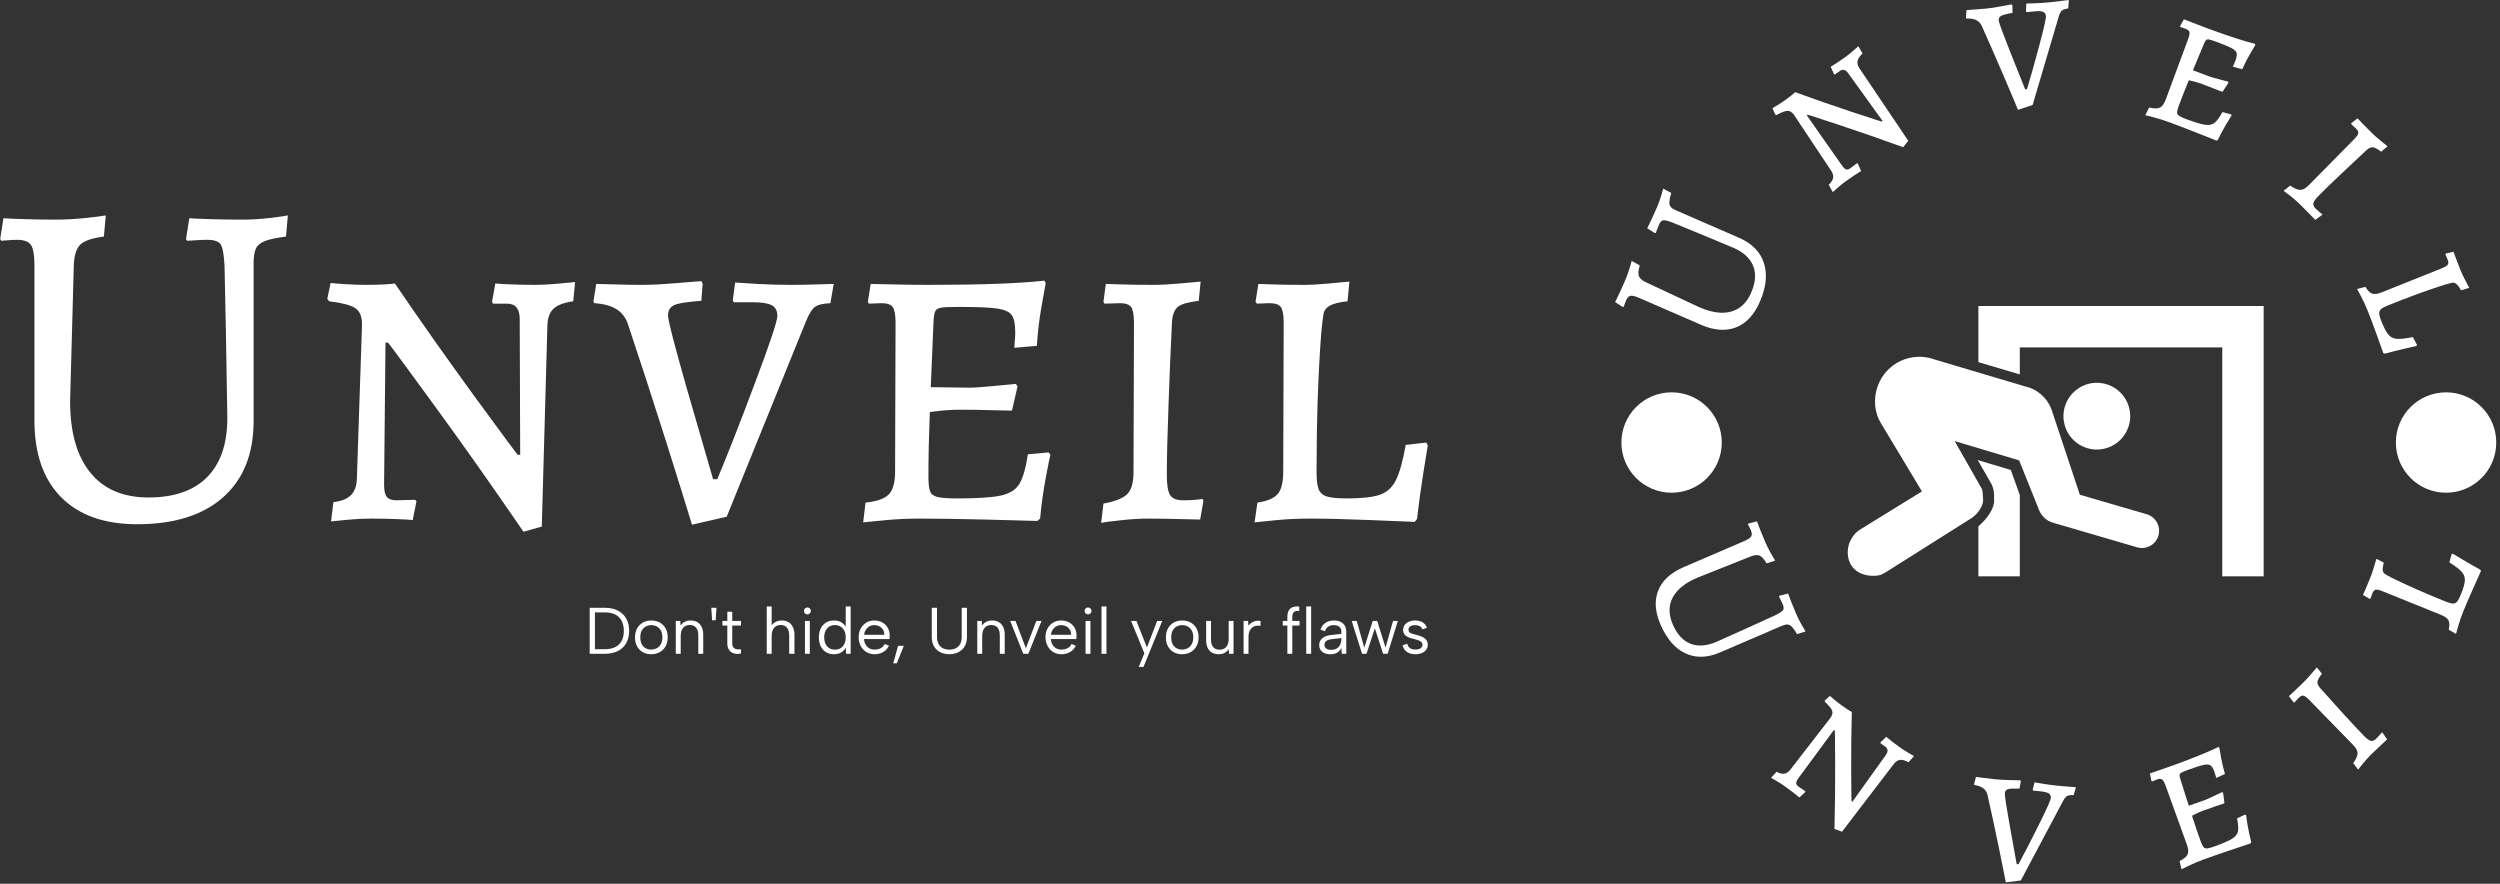 <svg xmlns="http://www.w3.org/2000/svg" version="1.1" xmlns:xlink="http://www.w3.org/1999/xlink" xmlns:svgjs="http://svgjs.dev/svgjs" width="2000" height="707" viewBox="0 0 2000 707"><rect x="0" y="0" width="2000" height="707" fill="#333333" stroke="none"/><g transform="matrix(1,0,0,1,-1.212,-0.571)"><svg viewBox="0 0 396 140" data-background-color="#ffffff" preserveAspectRatio="xMidYMid meet" height="707" width="2000" xmlns="http://www.w3.org/2000/svg" xmlns:xlink="http://www.w3.org/1999/xlink"><g id="tight-bounds" transform="matrix(1,0,0,1,0.24,0.113)"><svg viewBox="0 0 395.52 139.774" height="139.774" width="395.52"><g><svg viewBox="0 0 691.672 244.431" height="139.774" width="395.52"><g transform="matrix(1,0,0,1,0,59.675)"><svg viewBox="0 0 395.52 125.081" height="125.081" width="395.52"><g id="textblocktransform"><svg viewBox="0 0 395.52 125.081" height="125.081" width="395.52" id="textblock"><g><svg viewBox="0 0 395.52 87.633" height="87.633" width="395.52"><g transform="matrix(1,0,0,1,0,0)"><svg width="395.52" viewBox="1.75 -32.3 152.09 33.7" height="87.633" data-palette-color="#7a26c1"><path d="M16.35 0.6Q11.1 0.6 8.25-2.27 5.4-5.15 5.4-10.45L5.4-10.45 5.4-27Q5.4-28.6 5.03-29.15 4.65-29.7 3.55-29.7L3.55-29.7Q3.05-29.7 2.55-29.65 2.05-29.6 1.85-29.6L1.85-29.6 1.75-29.8 2.1-32Q2.7-31.95 4.38-31.9 6.05-31.85 7.75-31.85L7.75-31.85Q9.1-31.85 10.8-32.02 12.5-32.2 13-32.3L13-32.3 12.8-30.05Q10.95-29.8 10.33-29.23 9.7-28.65 9.6-27.2L9.6-27.2 9.2-12.5Q9.2-7.55 11.35-4.9 13.5-2.25 17.55-2.25L17.55-2.25Q21.65-2.25 23.8-4.42 25.95-6.6 25.95-10.7L25.95-10.7Q25.9-14.7 25.8-19.83 25.7-24.95 25.65-27L25.65-27Q25.55-28.75 25.23-29.23 24.9-29.7 23.8-29.7L23.8-29.7Q23.2-29.7 22.55-29.65 21.9-29.6 21.65-29.6L21.65-29.6 21.55-29.8 21.9-32Q22.5-31.95 24.18-31.9 25.85-31.85 27.55-31.85L27.55-31.85Q28.9-31.85 30.43-32.02 31.95-32.2 32.4-32.3L32.4-32.3 32.2-30.05Q30.7-29.85 29.98-29.58 29.25-29.3 29-28.78 28.75-28.25 28.75-27.2L28.75-27.2 28.75-10.4Q28.75-5.15 25.5-2.27 22.25 0.6 16.35 0.6L16.35 0.6ZM57.15-6.8L57.1-21.25Q57.1-22.9 55.75-22.9L55.75-22.9 54.25-22.9 54.15-23.1 54.5-25.05Q54.95-25 56.2-24.95 57.45-24.9 58.75-24.9L58.75-24.9Q59.85-24.9 61.22-25.03 62.6-25.15 63-25.2L63-25.2 62.8-23.15Q61.35-22.95 60.72-22.38 60.1-21.8 60.05-20.65L60.05-20.65 59.45 0.85 57.5 1.4Q52.75-5.55 47.9-12.2 43.05-18.85 43.05-18.75L43.05-18.75 42.8-18.75 42.65-3.6Q42.65-2.65 42.95-2.3 43.25-1.95 43.95-1.95L43.95-1.95 45.95-2 46.1-1.85 45.7 0.15Q45.25 0.1 43.92 0.05 42.6 0 41.15 0L41.15 0Q40 0 38.7 0.13 37.4 0.25 37 0.3L37 0.3 37.25-1.75Q38.5-1.9 39.1-2.48 39.7-3.05 39.75-4.2L39.75-4.2 40.3-20.7Q40.3-21.95 39.57-22.43 38.85-22.9 36.8-23.15L36.8-23.15 36.6-23.4 36.95-25.1Q37.35-25.05 38.47-24.98 39.6-24.9 40.75-24.9L40.75-24.9Q41.85-24.9 42.7-24.95 43.55-25 43.8-25.05L43.8-25.05Q47.85-19.1 52.37-12.9 56.9-6.7 56.9-6.8L56.9-6.8 57.15-6.8ZM75.45 0.65Q74.84-1.4 72.72-8.13 70.59-14.85 68.65-20.65L68.65-20.65Q68.3-21.75 67.42-22.3 66.55-22.85 65.05-22.95L65.05-22.95 64.95-23.1 65.25-25Q65.8-25 67.25-24.95 68.7-24.9 70.09-24.9L70.09-24.9Q71.59-24.9 73.7-25.08 75.8-25.25 76.45-25.3L76.45-25.3 76.59-25 76.45-23.2Q74.25-23.05 73.57-22.75 72.9-22.45 72.9-21.65L72.9-21.65Q72.9-20.85 74.92-13.8 76.95-6.75 77.7-4.2L77.7-4.2 78.15-4.2Q79.9-8.4 82.22-14.6 84.55-20.8 84.55-21.6L84.55-21.6Q84.55-22.4 83.95-22.73 83.34-23.05 81.9-23.05L81.9-23.05 79.9-23.05 79.8-23.25 80.05-25.15Q80.59-25.1 82.42-25 84.25-24.9 85.95-24.9L85.95-24.9Q87.5-24.9 88.8-24.95 90.09-25 90.55-25L90.55-25 90.2-22.95Q89-22.9 88.52-22.53 88.05-22.15 87.59-21L87.59-21 79.15-0.2 75.45 0.65ZM93.69 0.4L93.94-1.7Q95.79-1.9 96.44-2.6 97.09-3.3 97.09-5L97.09-5 97.14-20.85Q97.14-22.1 96.84-22.53 96.54-22.95 95.64-22.95L95.64-22.95 94.29-22.9 94.19-23.1 94.49-25Q95.09-25 96.84-24.95 98.59-24.9 100.64-24.9L100.64-24.9Q108.99-24.9 112.99-25.35L112.99-25.35 113.14-25.1Q113.04-24.55 112.69-22.6 112.34-20.65 112.19-18.4L112.19-18.4 109.79-18.2Q109.79-18.4 109.84-18.88 109.89-19.35 109.89-19.85L109.89-19.85Q109.89-21.15 109.52-21.68 109.14-22.2 107.97-22.38 106.79-22.55 103.89-22.55L103.89-22.55Q102.54-22.55 102.04-22.48 101.54-22.4 101.39-22.13 101.24-21.85 101.19-21.1L101.19-21.1 100.89-14 104.99-13.95Q105.89-13.95 107.64-14.13 109.39-14.3 109.94-14.35L109.94-14.35 110.14-14.1 109.54-11.5Q108.99-11.5 107.37-11.55 105.74-11.6 103.94-11.6L103.94-11.6Q102.54-11.6 100.79-11.35L100.79-11.35Q100.64-7.55 100.64-4.5L100.64-4.5Q100.64-3.35 100.82-2.9 100.99-2.45 101.62-2.3 102.24-2.15 103.69-2.15L103.69-2.15Q106.94-2.15 108.34-2.45 109.74-2.75 110.32-3.68 110.89-4.6 111.24-6.85L111.24-6.85 113.44-7.05 113.64-6.8Q113.49-6.25 113.12-4.23 112.74-2.2 112.54 0L112.54 0 112.24 0.25Q110.89 0.2 106.64 0.1 102.39 0 99.74 0L99.74 0Q97.69 0 95.94 0.18 94.19 0.35 93.69 0.4L93.69 0.4ZM119.04 0.45L119.29-1.6Q121.19-1.95 121.84-2.63 122.49-3.3 122.49-4.95L122.49-4.95 122.54-20.85Q122.54-22.1 122.24-22.53 121.94-22.95 121.04-22.95L121.04-22.95 119.39-22.9 119.29-23.1 119.54-25Q119.84-25 121.17-24.95 122.49-24.9 124.64-24.9L124.64-24.9Q125.79-24.9 127.47-25.05 129.14-25.2 129.64-25.25L129.64-25.25 129.44-23.2Q127.79-23 127.24-22.58 126.69-22.15 126.59-21L126.59-21Q126.39-17 126.22-12.15 126.04-7.3 126.04-4.65L126.04-4.65Q126.04-3.05 126.39-2.5 126.74-1.95 127.79-1.95L127.79-1.95Q128.49-1.95 129.07-2 129.64-2.05 129.84-2.1L129.84-2.1 129.94-1.9 129.59 0.1Q128.99 0.1 127.34 0.05 125.69 0 124.04 0L124.04 0Q122.69 0 121.12 0.18 119.54 0.35 119.04 0.45L119.04 0.45ZM135.39 0.4L135.69-1.7Q137.29-1.95 137.86-2.63 138.44-3.3 138.44-5L138.44-5 138.49-20.85Q138.49-22.1 138.19-22.53 137.89-22.95 136.99-22.95L136.99-22.95 135.64-22.9 135.49-23.1 135.79-25Q136.04-25 137.29-24.95 138.54-24.9 140.64-24.9L140.64-24.9Q141.74-24.9 143.36-25.05 144.99-25.2 145.49-25.25L145.49-25.25 145.29-23.15Q143.94-23 143.39-22.68 142.84-22.35 142.74-21.85 142.64-21.35 142.49-19.8L142.49-19.8Q141.99-13.1 141.99-4.95L141.99-4.95Q141.99-3.7 142.21-3.13 142.44-2.55 143.11-2.35 143.79-2.15 145.24-2.15L145.24-2.15Q147.64-2.15 148.76-2.55 149.89-2.95 150.46-4.13 151.04-5.3 151.49-7.85L151.49-7.85 153.69-8.1 153.84-7.8Q153.74-7.15 153.36-4.83 152.99-2.5 152.69 0.05L152.69 0.05 152.44 0.35Q151.29 0.3 147.56 0.15 143.84 0 141.29 0L141.29 0Q139.29 0 137.56 0.18 135.84 0.35 135.39 0.4L135.39 0.4Z" opacity="1" transform="matrix(1,0,0,1,0,0)" fill="#ffffff" class="wordmark-text-0" data-fill-palette-color="primary" id="text-0"></path></svg></g></svg></g><g transform="matrix(1,0,0,1,163.31,108.321)"><svg viewBox="0 0 232.21 16.76" height="16.76" width="232.21"><g transform="matrix(1,0,0,1,0,0)"><svg width="232.21" viewBox="4.25 -36.056 638.03 46.056" height="16.76" data-palette-color="#7a26c1"><path d="M4.25-35L15.8-35Q21.6-35 25.73-32.88 29.85-30.75 32.08-26.8 34.3-22.85 34.3-17.4L34.3-17.4Q34.3-12 32.08-8.1 29.85-4.2 25.73-2.1 21.6 0 15.8 0L15.8 0 4.25 0 4.25-35ZM8.25-3.5L15.8-3.5Q22.95-3.5 26.6-7.15 30.25-10.8 30.25-17.4L30.25-17.4Q30.25-24.05 26.6-27.78 22.95-31.5 15.8-31.5L15.8-31.5 8.25-31.5 8.25-3.5ZM51.1 0.35L51.1 0.35Q47.55 0.35 44.75-1.2 41.95-2.75 40.35-5.63 38.75-8.5 38.75-12.45L38.75-12.45Q38.75-16.45 40.37-19.35 42-22.25 44.82-23.8 47.65-25.35 51.2-25.35L51.2-25.35Q54.75-25.35 57.57-23.8 60.4-22.25 62.02-19.38 63.65-16.5 63.65-12.55L63.65-12.55Q63.65-8.55 62-5.65 60.35-2.75 57.5-1.2 54.65 0.35 51.1 0.35ZM51.05-3.2L51.05-3.2Q53.25-3.2 55.2-4.17 57.15-5.15 58.37-7.23 59.6-9.3 59.6-12.5L59.6-12.5Q59.6-15.75 58.4-17.8 57.2-19.85 55.27-20.83 53.35-21.8 51.15-21.8L51.15-21.8Q48.95-21.8 47.05-20.83 45.15-19.85 43.97-17.78 42.8-15.7 42.8-12.5L42.8-12.5Q42.8-9.25 43.95-7.2 45.1-5.15 46.97-4.17 48.85-3.2 51.05-3.2ZM69.8 0L69.8-25 73.25-25 73.45-21.45Q74.65-23.3 76.6-24.33 78.55-25.35 81.15-25.35L81.15-25.35Q84-25.35 86.15-24.13 88.3-22.9 89.5-20.48 90.7-18.05 90.7-14.4L90.7-14.4 90.7 0 86.95 0 86.95-13.95Q86.95-17.85 85.27-19.88 83.6-21.9 80.45-21.9L80.45-21.9Q77.2-21.9 75.37-19.75 73.55-17.6 73.55-13.4L73.55-13.4 73.55 0 69.8 0ZM97.44-25.5L96.84-35 100.79-35 100.19-25.5 97.44-25.5ZM105.29-25L109.04-25 109.04-32 112.79-32 112.79-25 119.44-25 119.44-21.5 112.79-21.5 112.79-8.05Q112.79-5.75 113.77-4.7 114.74-3.65 116.27-3.45 117.79-3.25 119.44-3.45L119.44-3.45 119.44-0.2Q117.49 0.25 115.62 0.05 113.74-0.15 112.27-1.07 110.79-2 109.92-3.7 109.04-5.4 109.04-8.05L109.04-8.05 109.04-21.5 105.29-21.5 105.29-25ZM139.04 0L139.04-36 142.79-36 142.79-21.6Q143.99-23.4 146.04-24.38 148.09-25.35 150.64-25.35L150.64-25.35Q153.39-25.35 155.54-24.1 157.69-22.85 158.91-20.4 160.14-17.95 160.14-14.3L160.14-14.3 160.14 0 156.14 0 156.14-13.85Q156.14-17.75 154.49-19.83 152.84-21.9 149.69-21.9L149.69-21.9Q146.44-21.9 144.61-19.7 142.79-17.5 142.79-13.3L142.79-13.3 142.79 0 139.04 0ZM168.13 0L168.13-25 171.83-25 171.83 0 168.13 0ZM170.03-30L170.03-30Q168.88-30 168.13-30.75 167.38-31.5 167.38-32.6L167.38-32.6Q167.38-33.75 168.13-34.5 168.88-35.25 170.03-35.25L170.03-35.25Q171.08-35.25 171.86-34.5 172.63-33.75 172.63-32.6L172.63-32.6Q172.63-31.5 171.86-30.75 171.08-30 170.03-30ZM199.58-19.95L199.58-19.95 199.18-19.9 199.18-36 202.93-36 202.93 0 199.48 0 199.23-4.65Q198.08-2.55 195.81-1.1 193.53 0.35 190.18 0.35L190.18 0.35Q186.73 0.35 184.16-1.23 181.58-2.8 180.16-5.7 178.73-8.6 178.73-12.5L178.73-12.5Q178.73-16.4 180.16-19.28 181.58-22.15 184.16-23.75 186.73-25.35 190.18-25.35L190.18-25.35Q193.73-25.35 196.08-23.8 198.43-22.25 199.58-19.95ZM182.78-12.5L182.78-12.5Q182.78-8.2 184.98-5.68 187.18-3.15 190.98-3.15L190.98-3.15Q193.33-3.15 195.18-4.25 197.03-5.35 198.11-7.45 199.18-9.55 199.18-12.5L199.18-12.5Q199.18-15.45 198.11-17.53 197.03-19.6 195.18-20.73 193.33-21.85 190.98-21.85L190.98-21.85Q187.23-21.85 185.01-19.33 182.78-16.8 182.78-12.5ZM221.08 0.35L221.08 0.35Q217.58 0.35 214.85-1.35 212.13-3.05 210.58-6 209.03-8.95 209.03-12.75L209.03-12.75Q209.03-16.4 210.58-19.25 212.13-22.1 214.83-23.73 217.53-25.35 220.98-25.35L220.98-25.35Q224.38-25.35 227.05-23.85 229.73-22.35 231.23-19.7 232.73-17.05 232.63-13.65L232.63-13.65Q232.63-13.1 232.58-12.5 232.53-11.9 232.48-11.2L232.48-11.2 213.13-11.2Q213.23-8.85 214.28-7.05 215.33-5.25 217.05-4.23 218.78-3.2 220.98-3.2L220.98-3.2Q223.88-3.2 225.9-4.3 227.93-5.4 228.83-7.45L228.83-7.45 232.08-6.15Q230.58-3 227.73-1.33 224.88 0.35 221.08 0.35ZM213.18-14.45L228.53-14.45Q228.58-16.6 227.6-18.25 226.63-19.9 224.88-20.85 223.13-21.8 220.83-21.8L220.83-21.8Q218.83-21.8 217.18-20.85 215.53-19.9 214.45-18.23 213.38-16.55 213.18-14.45L213.18-14.45ZM235.33 7.25L239.03-6.05 243.43-6.05 238.03 7.25 235.33 7.25ZM264.67-12.95L264.67-35 268.67-35 268.67-12.9Q268.67-9.45 269.92-7.3 271.17-5.15 273.3-4.15 275.42-3.15 278.12-3.15L278.12-3.15Q280.77-3.15 282.87-4.15 284.97-5.15 286.22-7.3 287.47-9.45 287.47-12.9L287.47-12.9 287.47-35 291.47-35 291.47-12.95Q291.47-9.5 290.4-7 289.32-4.5 287.42-2.88 285.52-1.25 283.12-0.45 280.72 0.35 278.07 0.35L278.07 0.35Q274.47 0.35 271.42-1.07 268.37-2.5 266.52-5.45 264.67-8.4 264.67-12.95L264.67-12.95ZM299.32 0L299.32-25 302.77-25 302.97-21.45Q304.17-23.3 306.12-24.33 308.07-25.35 310.67-25.35L310.67-25.35Q313.52-25.35 315.67-24.13 317.82-22.9 319.02-20.48 320.22-18.05 320.22-14.4L320.22-14.4 320.22 0 316.47 0 316.47-13.95Q316.47-17.85 314.79-19.88 313.12-21.9 309.97-21.9L309.97-21.9Q306.72-21.9 304.89-19.75 303.07-17.6 303.07-13.4L303.07-13.4 303.07 0 299.32 0ZM324.42-25L328.42-25 336.32-4.2 344.27-25 348.22-25 338.22 0 334.32 0 324.42-25ZM363.31 0.35L363.31 0.35Q359.81 0.35 357.09-1.35 354.36-3.05 352.81-6 351.26-8.95 351.26-12.75L351.26-12.75Q351.26-16.4 352.81-19.25 354.36-22.1 357.06-23.73 359.76-25.35 363.21-25.35L363.21-25.35Q366.61-25.35 369.29-23.85 371.96-22.35 373.46-19.7 374.96-17.05 374.86-13.65L374.86-13.65Q374.86-13.1 374.81-12.5 374.76-11.9 374.71-11.2L374.71-11.2 355.36-11.2Q355.46-8.85 356.51-7.05 357.56-5.25 359.29-4.23 361.01-3.2 363.21-3.2L363.21-3.2Q366.11-3.2 368.14-4.3 370.16-5.4 371.06-7.45L371.06-7.45 374.31-6.15Q372.81-3 369.96-1.33 367.11 0.35 363.31 0.35ZM355.41-14.45L370.76-14.45Q370.81-16.6 369.84-18.25 368.86-19.9 367.11-20.85 365.36-21.8 363.06-21.8L363.06-21.8Q361.06-21.8 359.41-20.85 357.76-19.9 356.69-18.23 355.61-16.55 355.41-14.45L355.41-14.45ZM381.76 0L381.76-25 385.46-25 385.46 0 381.76 0ZM383.66-30L383.66-30Q382.51-30 381.76-30.75 381.01-31.5 381.01-32.6L381.01-32.6Q381.01-33.75 381.76-34.5 382.51-35.25 383.66-35.25L383.66-35.25Q384.71-35.25 385.49-34.5 386.26-33.75 386.26-32.6L386.26-32.6Q386.26-31.5 385.49-30.75 384.71-30 383.66-30ZM393.91 0L393.91-36 397.66-36 397.66 0 393.91 0ZM428.5-4.8L436.25-25 440.15-25 425.85 10 422.25 10 426.5-0.35 416.4-25 420.5-25 428.5-4.8ZM455.25 0.35L455.25 0.35Q451.7 0.35 448.9-1.2 446.1-2.75 444.5-5.63 442.9-8.5 442.9-12.45L442.9-12.45Q442.9-16.45 444.53-19.35 446.15-22.25 448.98-23.8 451.8-25.35 455.35-25.35L455.35-25.35Q458.9-25.35 461.73-23.8 464.55-22.25 466.18-19.38 467.8-16.5 467.8-12.55L467.8-12.55Q467.8-8.55 466.15-5.65 464.5-2.75 461.65-1.2 458.8 0.35 455.25 0.35ZM455.2-3.2L455.2-3.2Q457.4-3.2 459.35-4.17 461.3-5.15 462.53-7.23 463.75-9.3 463.75-12.5L463.75-12.5Q463.75-15.75 462.55-17.8 461.35-19.85 459.43-20.83 457.5-21.8 455.3-21.8L455.3-21.8Q453.1-21.8 451.2-20.83 449.3-19.85 448.13-17.78 446.95-15.7 446.95-12.5L446.95-12.5Q446.95-9.25 448.1-7.2 449.25-5.15 451.13-4.17 453-3.2 455.2-3.2ZM494.4-25L494.4 0 491 0 490.75-3.6Q489.6-1.7 487.65-0.68 485.7 0.35 483.1 0.35L483.1 0.35Q480.2 0.35 478.05-0.85 475.9-2.05 474.72-4.45 473.55-6.85 473.55-10.5L473.55-10.5 473.55-25 477.25-25 477.25-10.9Q477.25-7.05 478.92-5.08 480.6-3.1 483.75-3.1L483.75-3.1Q486.95-3.1 488.82-5.18 490.7-7.25 490.7-11.45L490.7-11.45 490.7-25 494.4-25ZM502.05 0L502.05-25 505.5-25 505.7-21.35Q506.7-22.7 508.12-23.65 509.55-24.6 511.27-24.98 513-25.35 514.95-25L514.95-25 514.95-21.25Q512.85-21.65 511.17-21.25 509.5-20.85 508.3-19.75 507.1-18.65 506.45-16.98 505.8-15.3 505.8-13.1L505.8-13.1 505.8 0 502.05 0ZM535.39-25L535.39-27.95Q535.39-30.7 536.29-32.6 537.19-34.5 539.16-35.38 541.14-36.25 544.44-36L544.44-36 544.44-32.65Q541.44-32.9 540.29-31.68 539.14-30.45 539.14-27.95L539.14-27.95 539.14-25 544.64-25 544.64-21.5 539.14-21.5 539.14 0 535.39 0 535.39-21.5 531.89-21.5 531.89-25 535.39-25ZM549.74 0L549.74-36 553.49-36 553.49 0 549.74 0ZM580.23 0L576.78 0 576.48-4.5Q575.43-2.2 573.38-0.93 571.33 0.35 568.18 0.35L568.18 0.35Q565.48 0.35 563.58-0.5 561.68-1.35 560.66-2.93 559.63-4.5 559.63-6.65L559.63-6.65Q559.63-9.8 561.98-11.83 564.33-13.85 568.78-14.3L568.78-14.3 576.48-15.15 576.48-17.15Q576.48-19.25 574.93-20.53 573.38-21.8 570.73-21.8L570.73-21.8Q568.13-21.8 566.41-20.6 564.68-19.4 564.03-17.15L564.03-17.15 560.63-18.35Q561.63-21.65 564.31-23.5 566.98-25.35 570.83-25.35L570.83-25.35Q575.28-25.35 577.76-23.08 580.23-20.8 580.23-16.9L580.23-16.9 580.23 0ZM576.48-11.15L576.48-11.95 568.73-11.05Q566.23-10.75 564.93-9.68 563.63-8.6 563.63-6.85L563.63-6.85Q563.63-5.1 564.91-4.05 566.18-3 568.58-3L568.58-3Q571.33-3 573.08-4.1 574.83-5.2 575.66-7.08 576.48-8.95 576.48-11.15L576.48-11.15ZM601.98-19.4L595.63 0 592.23 0 584.38-25 588.18-25 593.93-4.65 600.38-25 603.78-25 610.13-4.7 615.83-25 619.53-25 611.73 0 608.28 0 601.98-19.4ZM623.08-6.45L626.68-7.65Q626.98-6.15 627.78-5.18 628.58-4.2 629.85-3.7 631.13-3.2 632.83-3.2L632.83-3.2Q635.48-3.2 636.85-4.23 638.23-5.25 638.23-6.8L638.23-6.8Q638.23-8.1 637.4-8.9 636.58-9.7 635.23-10.23 633.88-10.75 632.23-11.15L632.23-11.15Q630.93-11.45 629.43-11.88 627.93-12.3 626.58-13.05 625.23-13.8 624.38-15 623.53-16.2 623.53-18.15L623.53-18.15Q623.53-20.3 624.7-21.93 625.88-23.55 627.95-24.45 630.03-25.35 632.73-25.35L632.73-25.35Q635.83-25.35 638.25-24 640.68-22.65 641.63-19.8L641.63-19.8 638.13-18.6Q637.78-19.9 636.85-20.6 635.93-21.3 634.8-21.55 633.68-21.8 632.58-21.8L632.58-21.8Q630.33-21.8 628.95-20.93 627.58-20.05 627.58-18.3L627.58-18.3Q627.58-17.35 628.03-16.73 628.48-16.1 629.28-15.7 630.08-15.3 631.18-15.03 632.28-14.75 633.58-14.4L633.58-14.4Q635.03-14.05 636.53-13.53 638.03-13 639.33-12.18 640.63-11.35 641.45-10.08 642.28-8.8 642.28-6.9L642.28-6.9Q642.28-4.7 641.08-3.08 639.88-1.45 637.75-0.55 635.63 0.35 632.83 0.35L632.83 0.35Q628.98 0.35 626.45-1.38 623.93-3.1 623.08-6.45L623.08-6.45Z" opacity="1" transform="matrix(1,0,0,1,0,0)" fill="#ffffff" class="slogan-text-1" data-fill-palette-color="secondary" id="text-1"></path></svg></g></svg></g></svg></g></svg></g><g transform="matrix(1,0,0,1,447.24,0)"><svg viewBox="0 0 244.431 244.431" height="244.431" width="244.431"><g><svg viewBox="0 0 244.431 244.431" height="244.431" width="244.431"><g transform="matrix(1,0,0,1,64.603,84.769)"><svg viewBox="0 0 115.226 74.894" height="74.894" width="115.226"><g><svg version="1.1" xmlns="http://www.w3.org/2000/svg" xmlns:xlink="http://www.w3.org/1999/xlink" x="0" y="0" viewBox="0.001 0 99.999 64.997" enable-background="new 0 0 100 64.996" xml:space="preserve" width="115.226" height="74.894" class="icon-cg-0" data-fill-palette-color="accent" id="cg-0"><path fill="#ffffff" d="M39.214 39.423l-7.958-2.378 3.02 5.251c0.578 0.89 0.869 2.013 0.914 2.892v1.1c0.285 2.413-1.934 5.113-3.774 6.677v12.032h9.96V45.461L39.214 39.423z" data-fill-palette-color="accent"></path><polygon fill="#ffffff" points="31.415,0 31.415,13.497 41.375,16.458 41.375,9.953 90.051,9.953 90.051,64.996 100,64.996 100,0 	" data-fill-palette-color="accent"></polygon><path fill="#ffffff" d="M61.827 34.278c4.307-1.074 6.929-5.433 5.854-9.723-1.058-4.3-5.42-6.917-9.731-5.856-4.301 1.09-6.919 5.433-5.845 9.724C53.167 32.721 57.527 35.354 61.827 34.278z" data-fill-palette-color="accent"></path><path fill="#ffffff" d="M20.87 12.856c-5.536-2.011-11.642 0.834-13.644 6.372-1.133 3.053-0.78 6.438 0.733 8.907l9.887 16.444L2.699 53.92c-1.84 1.354-2.956 3.676-2.647 6.101 0.44 3.593 3.608 5.228 7.188 4.779 0.824-0.108 1.298-0.452 1.99-0.836l20.609-13.01c1.498-0.999 2.882-3.086 2.709-4.556-0.126-1.063-0.021-2.025-0.384-2.586l-6.452-11.328 15.504 4.638 4.533 11.301c0.66 1.994 1.952 3.247 3.734 3.723l20.204 5.906c2.223 0.584 4.467-0.755 5.045-2.95 0.588-2.206-0.753-4.477-2.946-5.061L55.81 45.38l-6.793-20.443c-0.871-2.432-2.791-4.332-5.096-5.222L20.87 12.856z" data-fill-palette-color="accent"></path></svg></g></svg></g><g id="text-0"><path d="M40.256 83.623c-1.573 3.615-3.778 5.974-6.618 7.076-2.83 1.098-6.071 0.853-9.724-0.736v0l-17.1-7.439c-1.102-0.479-1.898-0.672-2.388-0.578-0.49 0.094-0.901 0.522-1.233 1.284v0c-0.148 0.34-0.282 0.69-0.401 1.05-0.119 0.36-0.209 0.609-0.269 0.748v0l-0.244 0.018-2.116-1.359c0.21-0.396 0.585-1.165 1.127-2.307 0.533-1.139 1.054-2.294 1.564-3.466v0c0.403-0.926 0.799-2.001 1.189-3.224 0.39-1.224 0.626-2.024 0.707-2.4v0l2.234 1.219c-0.377 1.349-0.465 2.326-0.264 2.93 0.21 0.601 0.801 1.154 1.773 1.659v0l15.01 7.024c3.407 1.482 6.346 1.881 8.817 1.195 2.473-0.692 4.317-2.433 5.53-5.223v0c1.227-2.822 1.414-5.299 0.559-7.431-0.855-2.132-2.694-3.812-5.515-5.039v0c-2.772-1.169-5.937-2.485-9.495-3.951-3.563-1.468-6.057-2.493-7.482-3.075v0c-1.239-0.457-2.072-0.643-2.498-0.558-0.42 0.087-0.794 0.508-1.123 1.264v0c-0.178 0.409-0.35 0.848-0.516 1.315-0.163 0.461-0.282 0.776-0.355 0.946v0l-0.244 0.018-2.121-1.35c0.212-0.402 0.588-1.171 1.128-2.307 0.533-1.139 1.054-2.294 1.563-3.466v0c0.405-0.932 0.777-1.95 1.115-3.054 0.338-1.104 0.539-1.825 0.605-2.164v0l2.233 1.219c-0.311 1.093-0.48 1.93-0.507 2.51-0.03 0.586 0.1 1.044 0.392 1.372 0.285 0.326 0.79 0.647 1.514 0.962v0l17.355 7.55c3.622 1.575 5.933 3.914 6.935 7.017 1.011 3.099 0.632 6.683-1.138 10.751z" fill="#ffffff" data-fill-palette-color="accent"></path><path d="M74.26 33.497l-9.521-13.203c-0.723-1.011-1.498-1.221-2.325-0.63v0l-1.375 0.983-0.224-0.118-0.95-2.019c0.298-0.162 0.839-0.503 1.625-1.022 0.784-0.51 1.575-1.051 2.374-1.622v0c0.67-0.48 1.397-1.058 2.178-1.736 0.788-0.682 1.291-1.122 1.512-1.322v0l1.167 2.003c-0.8 0.758-1.264 1.449-1.393 2.073-0.134 0.628 0.035 1.301 0.507 2.018v0l13.545 20.104-1.425 1.78c-5.942-2.168-11.846-4.223-17.712-6.166-5.875-1.945-8.791-2.887-8.747-2.825v0l-0.226 0.161 9.798 13.981c0.416 0.581 0.789 0.914 1.12 0.998 0.34 0.086 0.725-0.025 1.155-0.333v0l1.799-1.363 0.236 0.047 0.938 2.09c-0.294 0.168-0.858 0.525-1.691 1.071-0.83 0.552-1.686 1.143-2.569 1.774v0c-0.704 0.504-1.424 1.078-2.162 1.724-0.747 0.644-1.228 1.069-1.445 1.274v0l-1.116-2.038c0.697-0.642 1.102-1.27 1.213-1.882 0.117-0.616-0.06-1.283-0.532-2.001v0l-10.308-15.49c-0.547-0.765-1.149-1.133-1.804-1.104-0.649 0.025-1.653 0.41-3.012 1.154v0l-0.346-0.094-0.797-1.786c0.266-0.148 0.758-0.445 1.477-0.893 0.723-0.441 1.437-0.914 2.141-1.417v0c0.67-0.48 1.253-0.922 1.749-1.327 0.5-0.4 0.813-0.67 0.939-0.811v0c5.076 1.866 10.352 3.704 15.826 5.513 5.475 1.809 8.19 2.683 8.146 2.622v0z" fill="#ffffff" data-fill-palette-color="accent"></path><path d="M111.773 30.434c-0.596-1.487-1.939-4.667-4.029-9.541-2.083-4.867-4.066-9.399-5.951-13.595v0c-0.348-0.794-0.866-1.364-1.557-1.709-0.697-0.345-1.609-0.5-2.737-0.465v0l-0.13-0.163 0.128-2.156c0.41-0.041 1.157-0.097 2.24-0.169 1.091-0.066 2.159-0.151 3.205-0.255v0c1.121-0.111 2.461-0.312 4.019-0.605 1.559-0.285 2.58-0.469 3.062-0.551v0l0.198 0.322 0.034 2.026c-1.636 0.279-2.695 0.556-3.179 0.832-0.483 0.276-0.696 0.711-0.637 1.305v0c0.059 0.601 1.108 3.462 3.147 8.582 2.032 5.12 3.422 8.607 4.171 10.458v0l0.513-0.05c0.995-3.273 2.131-7.313 3.409-12.119 1.285-4.807 1.897-7.511 1.838-8.112v0c-0.059-0.595-0.326-0.993-0.802-1.194-0.475-0.195-1.252-0.239-2.332-0.132v0l-2.245 0.222-0.135-0.214 0.066-2.16c0.421 0 1.315-0.03 2.683-0.09 1.374-0.06 2.697-0.153 3.968-0.278v0c1.155-0.114 2.219-0.24 3.193-0.378 0.967-0.13 1.618-0.212 1.953-0.245v0l-0.162 2.335c-0.899 0.123-1.512 0.343-1.84 0.658-0.328 0.315-0.616 0.92-0.866 1.815v0l-7.167 24.261z" fill="#ffffff" data-fill-palette-color="accent"></path><path d="M147.029 31.903l1.087-2.125c1.355 0.336 2.351 0.343 2.989 0.02 0.64-0.329 1.18-1.092 1.62-2.291v0l6.207-16.741c0.324-0.883 0.435-1.516 0.334-1.897-0.104-0.375-0.472-0.678-1.104-0.91v0l-1.449-0.477-0.028-0.251 1.053-1.885c0.419 0.154 1.242 0.474 2.468 0.96 1.217 0.491 2.548 1.001 3.993 1.531v0c5.894 2.162 10.308 3.599 13.245 4.31v0l0.065 0.331c-0.213 0.361-0.697 1.182-1.453 2.463-0.749 1.284-1.466 2.7-2.151 4.248v0l-2.622-0.72c0.052-0.142 0.158-0.37 0.318-0.685 0.155-0.323 0.298-0.663 0.428-1.017v0c0.336-0.916 0.44-1.609 0.313-2.08-0.13-0.465-0.585-0.909-1.365-1.335-0.787-0.428-2.202-1.016-4.247-1.766v0c-0.954-0.35-1.615-0.563-1.982-0.64-0.374-0.079-0.647-0.04-0.821 0.116-0.181 0.153-0.384 0.488-0.611 1.005v0l-3.076 7.398 4.315 1.638c0.638 0.234 1.596 0.516 2.873 0.846 1.283 0.332 2.125 0.549 2.526 0.652v0l0.113 0.349-1.646 2.513c-0.387-0.142-1.148-0.44-2.284-0.893-1.134-0.46-2.336-0.923-3.606-1.389v0c-0.987-0.362-2.129-0.679-3.426-0.95v0c-1.091 2.636-2.032 5.03-2.823 7.184v0c-0.298 0.812-0.441 1.4-0.427 1.764 0.007 0.361 0.21 0.673 0.611 0.937 0.398 0.27 1.11 0.594 2.135 0.97v0c2.296 0.842 3.976 1.338 5.04 1.487 1.065 0.149 1.92-0.027 2.565-0.529 0.645-0.502 1.381-1.502 2.208-2.998v0l2.399 0.639 0.117 0.339c-0.245 0.349-0.762 1.191-1.552 2.525-0.787 1.328-1.537 2.743-2.248 4.245v0l-0.415 0.144c-0.936-0.38-2.89-1.155-5.863-2.326-2.972-1.171-5.394-2.099-7.264-2.786v0c-1.444-0.53-2.808-0.961-4.091-1.292-1.277-0.329-2.099-0.54-2.468-0.631z" fill="#ffffff" data-fill-palette-color="accent"></path><path d="M185.359 52.874l1.814-1.454c1.203 0.813 2.157 1.209 2.86 1.187 0.704-0.022 1.489-0.474 2.354-1.357v0l12.581-12.757c0.658-0.672 1.02-1.203 1.083-1.592 0.059-0.384-0.152-0.812-0.632-1.283v0l-1.368-1.268 0.077-0.241 1.699-1.322c0.157 0.154 0.579 0.591 1.266 1.313 0.683 0.726 1.601 1.654 2.754 2.783v0c0.618 0.606 1.417 1.306 2.397 2.103 0.98 0.806 1.617 1.324 1.91 1.554v0l-1.777 1.49c-0.989-0.757-1.744-1.165-2.263-1.222-0.515-0.063-1.103 0.189-1.763 0.754v0c-2.213 2.043-4.64 4.32-7.28 6.829-2.65 2.509-4.67 4.473-6.059 5.891v0c-0.841 0.859-1.312 1.531-1.414 2.018-0.102 0.477 0.129 0.992 0.694 1.545v0c0.373 0.365 0.728 0.685 1.066 0.958 0.333 0.278 0.568 0.456 0.705 0.532v0l-0.078 0.241-1.858 1.338c-0.324-0.317-0.913-0.923-1.768-1.818-0.864-0.894-1.738-1.774-2.621-2.639v0c-0.726-0.711-1.557-1.434-2.492-2.167-0.935-0.733-1.564-1.205-1.887-1.416z" fill="#ffffff" data-fill-palette-color="accent"></path><path d="M205.715 80.055l2.32-0.583c0.623 1.045 1.251 1.672 1.884 1.882 0.633 0.21 1.542 0.076 2.727-0.403v0l16.573-6.641c0.872-0.353 1.415-0.695 1.63-1.026 0.208-0.329 0.185-0.805-0.067-1.429v0l-0.62-1.394 0.149-0.238 2.1-0.495c0.072 0.178 0.268 0.707 0.586 1.586 0.315 0.888 0.769 2.064 1.362 3.528v0c0.309 0.764 0.747 1.691 1.314 2.78 0.561 1.092 0.929 1.802 1.106 2.131v0l-2.281 0.679c-0.481-0.895-0.913-1.487-1.297-1.776-0.38-0.298-0.758-0.408-1.134-0.33-0.379 0.072-1.128 0.271-2.247 0.598v0c-4.809 1.539-10.052 3.457-15.732 5.756v0c-0.866 0.35-1.467 0.686-1.804 1.007-0.337 0.322-0.48 0.746-0.429 1.274 0.048 0.521 0.277 1.288 0.687 2.301v0c0.675 1.668 1.312 2.84 1.912 3.516 0.597 0.67 1.383 1.037 2.358 1.102 0.984 0.069 2.428-0.097 4.333-0.497v0l1.185 2.187-0.249 0.29c-0.48 0.113-1.582 0.366-3.305 0.76-1.729 0.396-3.521 0.847-5.376 1.353v0l-0.423-0.14c-0.29-0.809-0.907-2.534-1.85-5.175-0.947-2.632-1.78-4.837-2.499-6.613v0c-0.564-1.394-1.15-2.669-1.759-3.823-0.605-1.148-0.99-1.87-1.154-2.167z" fill="#ffffff" data-fill-palette-color="accent"></path><path d="M12.731 172.989c-1.52-3.533-1.725-6.675-0.614-9.426 1.109-2.758 3.445-4.904 7.011-6.438v0l16.722-7.196c1.079-0.464 1.747-0.901 2.004-1.311 0.264-0.413 0.237-0.988-0.081-1.726v0c-0.144-0.334-0.305-0.665-0.483-0.993-0.182-0.318-0.302-0.547-0.362-0.685v0l0.167-0.184 2.375-0.607c0.136 0.42 0.431 1.202 0.885 2.344 0.454 1.143 0.927 2.285 1.419 3.428v0c0.391 0.908 0.89 1.912 1.498 3.012 0.611 1.09 1.025 1.791 1.241 2.101v0l-2.37 0.774c-0.699-1.172-1.335-1.886-1.908-2.14-0.567-0.257-1.353-0.207-2.358 0.151v0l-15.024 5.982c-3.331 1.434-5.579 3.257-6.742 5.47-1.161 2.219-1.155 4.692 0.018 7.418v0c1.189 2.763 2.826 4.552 4.912 5.367 2.088 0.821 4.514 0.637 7.277-0.552v0c2.678-1.197 5.728-2.57 9.152-4.118 3.421-1.555 5.816-2.645 7.184-3.271v0c1.15-0.577 1.835-1.044 2.056-1.4 0.229-0.353 0.184-0.902-0.136-1.647v0c-0.174-0.404-0.37-0.817-0.589-1.238-0.225-0.419-0.374-0.714-0.448-0.884v0l0.163-0.194 2.379-0.597c0.136 0.42 0.43 1.198 0.881 2.335 0.454 1.143 0.929 2.288 1.423 3.437v0c0.391 0.908 0.863 1.849 1.417 2.822 0.562 0.977 0.943 1.602 1.143 1.875v0l-2.366 0.783c-0.567-0.952-1.048-1.635-1.443-2.049-0.398-0.404-0.811-0.616-1.237-0.634-0.424-0.012-0.989 0.134-1.696 0.438v0l-16.968 7.302c-3.533 1.52-6.739 1.603-9.618 0.247-2.879-1.356-5.174-4.021-6.884-7.996z" fill="#ffffff" data-fill-palette-color="accent"></path><path d="M65.898 222.104l9.246-12.919c0.707-0.98 0.66-1.76-0.142-2.339v0l-1.336-0.964 0.04-0.251 1.572-1.508c0.243 0.226 0.725 0.621 1.446 1.183 0.726 0.566 1.474 1.127 2.242 1.681v0c0.657 0.474 1.421 0.971 2.292 1.489 0.865 0.514 1.43 0.841 1.694 0.981v0l-1.496 1.703c-0.948-0.506-1.733-0.721-2.355-0.645-0.613 0.074-1.183 0.442-1.711 1.103v0l-14.37 18.788-2.088-0.769c0.154-6.165 0.216-12.266 0.185-18.302-0.026-6.032-0.061-9.018-0.106-8.957v0l-0.225-0.162-9.882 13.413c-0.406 0.563-0.596 1.014-0.571 1.354 0.03 0.335 0.253 0.653 0.671 0.954v0l1.81 1.242 0.037 0.23-1.644 1.521c-0.247-0.221-0.751-0.631-1.512-1.232-0.765-0.595-1.58-1.203-2.443-1.826v0c-0.685-0.494-1.441-0.985-2.267-1.471-0.825-0.477-1.367-0.787-1.627-0.932v0l1.546-1.667c0.805 0.445 1.508 0.627 2.11 0.544 0.606-0.088 1.168-0.462 1.685-1.121v0l11.11-14.357c0.539-0.746 0.696-1.416 0.472-2.01-0.233-0.592-0.903-1.401-2.009-2.427v0l-0.021-0.359 1.409-1.283c0.214 0.197 0.639 0.558 1.275 1.086 0.636 0.527 1.297 1.037 1.982 1.531v0c0.657 0.474 1.247 0.878 1.768 1.213 0.527 0.338 0.878 0.544 1.052 0.619v0c-0.146 5.273-0.204 10.724-0.175 16.352 0.03 5.628 0.066 8.412 0.111 8.351v0z" fill="#ffffff" data-fill-palette-color="accent"></path><path d="M108.409 244.431c-0.284-1.534-0.949-4.834-1.996-9.899-1.046-5.065-2.062-9.786-3.048-14.161v0c-0.17-0.832-0.552-1.479-1.147-1.941-0.601-0.469-1.444-0.798-2.529-0.985v0l-0.096-0.176 0.541-2.036c0.403 0.041 1.132 0.134 2.188 0.277 1.056 0.143 2.092 0.267 3.11 0.371v0c1.093 0.112 2.411 0.186 3.955 0.221 1.544 0.028 2.557 0.049 3.038 0.064v0l0.13 0.345-0.366 1.951c-1.617-0.056-2.682 0-3.197 0.168-0.514 0.168-0.802 0.542-0.861 1.123v0c-0.06 0.588 0.383 3.526 1.33 8.816 0.946 5.297 1.597 8.902 1.952 10.817v0l0.492 0.051c1.593-2.936 3.47-6.575 5.629-10.918 2.16-4.349 3.27-6.817 3.33-7.404v0c0.06-0.581-0.117-1.013-0.529-1.297-0.413-0.277-1.146-0.47-2.198-0.579v0l-2.193-0.225-0.09-0.237 0.49-2.042c0.4 0.076 1.262 0.22 2.586 0.432 1.318 0.205 2.599 0.371 3.843 0.499v0c1.127 0.116 2.168 0.206 3.121 0.269 0.953 0.064 1.594 0.112 1.921 0.146v0l-0.619 2.194c-0.879-0.049-1.503 0.046-1.873 0.284-0.377 0.237-0.772 0.759-1.186 1.566v0l-11.585 21.801z" fill="#ffffff" data-fill-palette-color="accent"></path><path d="M157.066 240.805l-0.529-2.263c1.22-0.605 1.967-1.232 2.242-1.881 0.271-0.64 0.193-1.547-0.235-2.722v0l-5.918-16.385c-0.315-0.865-0.629-1.405-0.942-1.62-0.315-0.222-0.782-0.219-1.401 0.006v0l-1.373 0.566-0.174-0.177-0.403-2.069c0.413-0.151 1.226-0.428 2.437-0.833 1.218-0.408 2.534-0.869 3.948-1.384v0c5.75-2.096 9.946-3.801 12.588-5.116v0l0.25 0.205c0.074 0.404 0.233 1.322 0.478 2.754 0.251 1.429 0.606 2.937 1.068 4.524v0l-2.404 1.106c-0.049-0.136-0.118-0.374-0.206-0.714-0.085-0.334-0.192-0.676-0.318-1.025v0c-0.325-0.891-0.683-1.473-1.076-1.746-0.39-0.267-1.009-0.312-1.858-0.134-0.858 0.174-2.284 0.624-4.278 1.351v0c-0.929 0.339-1.559 0.597-1.888 0.776-0.323 0.176-0.502 0.377-0.537 0.601-0.033 0.231 0.029 0.611 0.185 1.139v0l2.364 7.45 4.248-1.493c0.62-0.226 1.51-0.62 2.672-1.183 1.164-0.556 1.93-0.923 2.297-1.1v0l0.298 0.187 0.362 2.917c-0.381 0.139-1.136 0.392-2.267 0.761-1.135 0.377-2.321 0.791-3.56 1.243v0c-0.962 0.35-2.014 0.833-3.157 1.446v0c0.849 2.651 1.658 5.029 2.424 7.133v0c0.287 0.787 0.548 1.313 0.784 1.578 0.229 0.267 0.58 0.377 1.052 0.329 0.47-0.054 1.205-0.264 2.205-0.628v0c2.233-0.814 3.794-1.504 4.685-2.07 0.886-0.557 1.414-1.225 1.584-2.002 0.161-0.782 0.078-1.991-0.248-3.628v0l2.201-1.032 0.304 0.174c0.036 0.418 0.178 1.372 0.429 2.86 0.25 1.488 0.58 3.016 0.991 4.584v0l-0.215 0.374c-0.943 0.3-2.892 0.952-5.845 1.955-2.949 0.995-5.337 1.825-7.163 2.491v0c-1.413 0.515-2.701 1.054-3.862 1.616-1.158 0.554-1.904 0.913-2.239 1.079z" fill="#ffffff" data-fill-palette-color="accent"></path><path d="M206.021 213.223l-1.381-1.806c0.813-1.153 1.218-2.074 1.215-2.763-0.008-0.685-0.435-1.459-1.281-2.323v0l-12.202-12.521c-0.644-0.657-1.153-1.019-1.526-1.086-0.378-0.072-0.803 0.123-1.274 0.584v0l-1.252 1.314-0.232-0.09-1.265-1.673c0.157-0.154 0.596-0.56 1.316-1.219 0.716-0.653 1.637-1.533 2.765-2.639v0c0.598-0.587 1.298-1.349 2.1-2.288 0.801-0.939 1.32-1.548 1.555-1.828v0l1.425 1.763c-0.762 0.949-1.18 1.676-1.253 2.18-0.068 0.509 0.169 1.09 0.711 1.741v0c1.94 2.195 4.112 4.606 6.514 7.234 2.397 2.632 4.276 4.642 5.637 6.03v0c0.817 0.834 1.459 1.306 1.924 1.418 0.47 0.107 0.98-0.109 1.529-0.648v0c0.368-0.361 0.689-0.7 0.965-1.017 0.27-0.323 0.447-0.549 0.531-0.68v0l0.225 0.083 1.271 1.841c-0.314 0.308-0.917 0.87-1.809 1.687-0.887 0.822-1.763 1.656-2.625 2.502v0c-0.711 0.697-1.433 1.496-2.166 2.397-0.737 0.896-1.21 1.498-1.417 1.807z" fill="#ffffff" data-fill-palette-color="accent"></path><path d="M233.114 175.612l-2.02-1.165c0.262-1.153 0.243-2.019-0.057-2.598-0.303-0.573-1.035-1.092-2.195-1.557v0l-16.151-6.531c-0.854-0.343-1.466-0.469-1.835-0.381-0.375 0.086-0.685 0.436-0.93 1.048v0l-0.495 1.4-0.272 0.069-1.809-1.081c0.069-0.172 0.289-0.676 0.662-1.511 0.374-0.841 0.848-1.976 1.42-3.404v0c0.299-0.746 0.62-1.694 0.963-2.844 0.34-1.144 0.563-1.894 0.669-2.251v0l2.058 1.069c-0.266 0.959-0.363 1.671-0.291 2.137 0.069 0.457 0.261 0.789 0.577 0.997 0.31 0.206 0.973 0.572 1.991 1.098v0c4.423 2.165 9.407 4.36 14.954 6.584v0c0.848 0.34 1.497 0.511 1.947 0.514 0.457 0.005 0.844-0.194 1.162-0.6 0.324-0.403 0.685-1.098 1.08-2.086v0c0.654-1.632 0.998-2.885 1.031-3.76 0.033-0.875-0.27-1.67-0.909-2.385-0.647-0.711-1.777-1.567-3.388-2.568v0l0.643-2.351 0.367-0.03c0.418 0.249 1.367 0.818 2.845 1.707 1.479 0.889 3.044 1.783 4.697 2.682v0l0.202 0.381c-0.344 0.765-1.075 2.396-2.194 4.892-1.119 2.496-2.027 4.612-2.722 6.345v0c-0.544 1.358-0.991 2.648-1.34 3.87-0.356 1.219-0.576 1.989-0.66 2.31z" fill="#ffffff" data-fill-palette-color="accent"></path><path d="M1.905 122.593c0-7.679 6.225-13.905 13.905-13.905 7.679 0 13.905 6.225 13.904 13.905 0 7.679-6.225 13.905-13.904 13.904-7.679 0-13.905-6.225-13.905-13.904z" fill="#ffffff" data-fill-palette-color="accent"></path><path d="M216.459 122.593c0-7.679 6.225-13.905 13.905-13.905 7.679 0 13.905 6.225 13.904 13.905 0 7.679-6.225 13.905-13.904 13.904-7.679 0-13.905-6.225-13.905-13.904z" fill="#ffffff" data-fill-palette-color="accent"></path></g><g id="text-1"></g></svg></g></svg></g></svg></g><defs></defs></svg><rect width="395.52" height="139.774" fill="none" stroke="none" visibility="hidden"></rect></g></svg></g></svg>